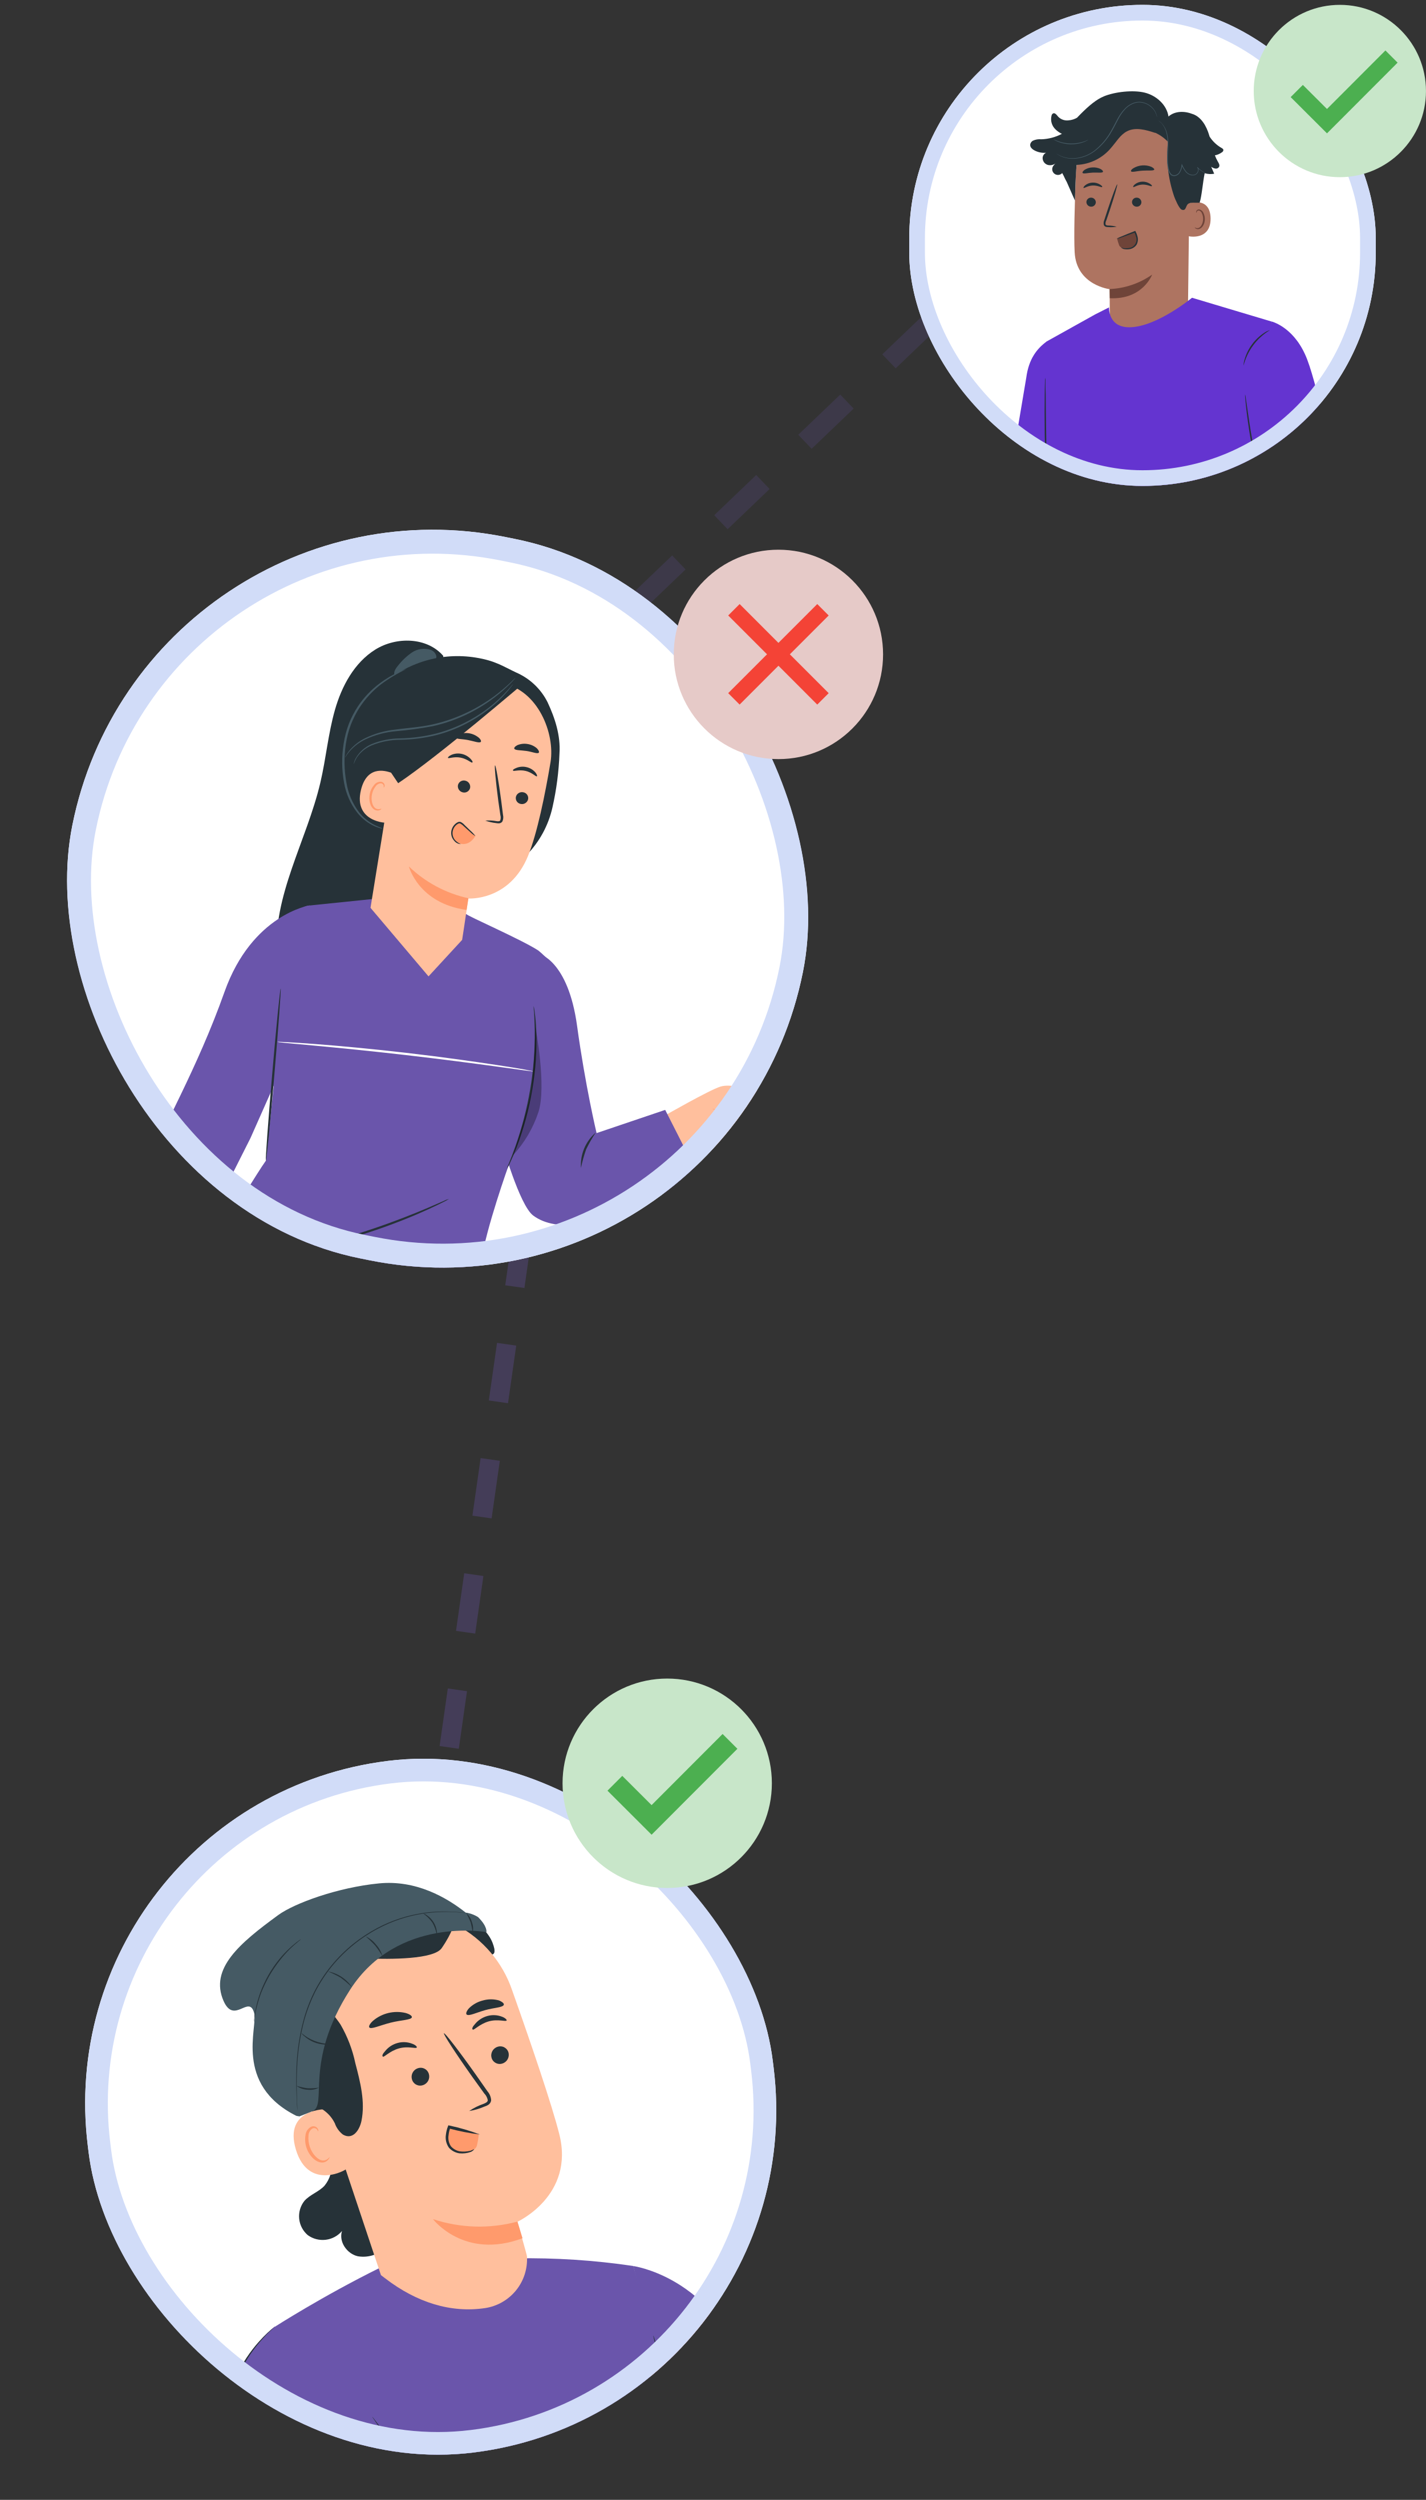 <svg width="218" height="382" viewBox="0 0 218 382" fill="none" xmlns="http://www.w3.org/2000/svg">
<rect x="0" y="0" width="218" height="382" fill="#333333" stroke="none"/>
<line x1="82.467" y1="170.209" x2="63.465" y2="303.563" stroke="#8867EB" stroke-opacity="0.2" stroke-width="2.964" stroke-dasharray="8.89 8.89"/>
<line x1="142.325" y1="49.071" x2="89.024" y2="100.071" stroke="url(#paint0_linear_7842_7022)" stroke-opacity="0.3" stroke-width="2.964" stroke-dasharray="8.89 8.89"/>
<g clip-path="url(#clip0_7842_7022)">
<rect x="6.938" y="275.57" width="105.518" height="106.493" rx="52.759" transform="rotate(-7.063 6.938 275.57)" fill="white"/>
<path d="M96.816 346.273C96.816 346.273 107.672 347.746 113.04 360.09C116.911 368.994 123.585 381.535 123.585 381.535L106.904 386.501L96.816 346.273Z" fill="#6A55AB"/>
<path d="M41.98 355.576C41.98 355.576 49.302 350.871 58.09 346.532L61.018 346.17L78.85 345.096C84.863 344.993 90.874 345.384 96.822 346.266C96.822 346.266 105.959 378.617 107.76 384.984C109.704 391.905 111.674 399.043 111.674 399.043L122.053 436.279C124.145 438.396 123.978 440.875 124.02 443.32C105.277 454.453 83.471 458.788 56.928 451.975C56.516 451.408 56.266 450.74 56.202 450.042C56.139 449.344 56.265 448.642 56.568 448.01C55.868 440.257 54.336 423.403 54.082 418.192C54.082 418.192 49.347 402.846 46.566 397.073C43.262 390.182 37.744 379.13 37.01 373.203C36.318 367.751 41.98 355.576 41.98 355.576Z" fill="#6A55AB"/>
<path d="M99.874 356.89C99.986 356.876 102.714 366.24 105.964 377.834C109.213 389.428 111.754 398.864 111.644 398.902C111.535 398.94 108.804 389.552 105.553 377.95C102.303 366.348 99.763 356.92 99.874 356.89Z" fill="#263238"/>
<path d="M97.879 369.259C98.396 368.281 98.844 367.268 99.218 366.227C99.545 365.108 99.176 361.209 100.175 359.975C101.173 358.741 104.263 355.01 105.445 353.605C106.626 352.201 106.943 351.329 107.867 352.064C108.357 352.538 108.686 353.154 108.806 353.826C108.926 354.497 108.831 355.189 108.534 355.803C107.951 357.288 105.622 359.978 106.178 361.305C106.735 362.633 106.855 363.933 109.234 363.622C111.612 363.311 117.946 360.517 121.069 359.354C125.455 357.717 126.673 359.044 126.673 359.044C126.673 359.044 128.859 358.234 129.451 359.19C130.043 360.145 128.622 361.661 127.991 362.302C127.36 362.944 128.2 365.11 123.586 368.728C122.975 369.204 124.619 370.152 119.944 372.952C117.276 374.549 115.517 376.04 112.349 377.037C105.646 379.158 103.168 383.475 103.168 383.475C103.007 383.495 92.243 375.38 93.841 373.646L97.879 369.259Z" fill="#FFBF9D"/>
<path d="M126.631 358.893C126.631 358.893 126.815 358.993 126.866 359.338C126.869 359.577 126.817 359.813 126.713 360.029C126.609 360.244 126.457 360.433 126.269 360.58C125.085 361.457 123.836 362.245 122.535 362.937C121.247 363.64 119.921 364.27 118.563 364.825C118.013 365.091 117.429 365.282 116.828 365.391C116.813 365.271 119.344 364.206 122.333 362.562C123.816 361.741 125.18 360.959 126.07 360.359C126.244 360.25 126.394 360.106 126.509 359.935C126.624 359.765 126.703 359.572 126.739 359.37C126.701 359.064 126.592 358.906 126.631 358.893Z" fill="#FF9A6C"/>
<path d="M127.877 362.487C127.49 362.975 127.038 363.407 126.533 363.772C125.375 364.721 124.154 365.589 122.879 366.373C121.607 367.172 120.282 367.882 118.912 368.498C118.357 368.78 117.768 368.99 117.16 369.123C117.144 368.994 119.71 367.884 122.66 366.057C125.61 364.23 127.8 362.398 127.877 362.487Z" fill="#FF9A6C"/>
<path d="M118.698 371.893C119.42 371.238 120.215 370.668 121.068 370.195C121.848 369.605 122.693 369.105 123.587 368.707C122.934 369.447 122.161 370.07 121.3 370.55C120.519 371.148 119.638 371.603 118.698 371.893Z" fill="#FF9A6C"/>
<path d="M50.547 400.578C50.547 400.578 62.69 419.489 71.189 419.604C79.688 419.719 84.946 409.823 87.482 406.103C90.76 401.32 106.898 378.259 106.898 378.259L95.993 371.444L72.779 392.695L66.957 385.249L50.547 400.578Z" fill="#FFBF9D"/>
<path d="M56.922 369.313C63.545 378.676 70.89 388.39 70.89 388.39L49.731 403.947C49.731 403.947 38.315 384.897 38.175 384.367C38.175 384.367 33.484 372.404 35.527 365.095C36.72 361.36 38.955 358.043 41.969 355.534" fill="#6A55AB"/>
<path d="M41.979 355.572L41.878 355.674L41.548 355.976C41.27 356.239 40.814 356.647 40.342 357.187C38.872 358.75 37.644 360.523 36.698 362.449C36.046 363.809 35.601 365.26 35.378 366.753C35.157 368.51 35.152 370.288 35.364 372.046C35.861 376.235 36.869 380.348 38.367 384.291C38.69 384.913 39.124 385.651 39.519 386.337C39.914 387.023 40.346 387.737 40.761 388.454L43.351 392.812C45.115 395.779 46.949 398.851 48.834 401.998L49.916 403.816L49.615 403.755L70.768 388.223L70.734 388.472C66.55 382.719 63.084 377.938 60.642 374.574L57.849 370.69C57.55 370.253 57.307 369.94 57.133 369.651C57.041 369.54 56.962 369.418 56.9 369.288C56.9 369.288 56.995 369.399 57.178 369.621L57.939 370.621C58.615 371.534 59.583 372.819 60.806 374.455C63.279 377.8 66.79 382.542 71.01 388.259L71.117 388.4L70.975 388.508L49.864 404.116L49.677 404.254L49.552 404.04L48.51 402.218L43.035 393.031L40.46 388.654L39.177 386.543C38.764 385.778 38.382 385.196 37.997 384.403C36.493 380.425 35.488 376.275 35.005 372.05C34.806 370.264 34.824 368.46 35.058 366.678C35.312 365.183 35.787 363.734 36.469 362.379C37.451 360.449 38.721 358.68 40.237 357.135C40.767 356.596 41.2 356.199 41.496 355.958L41.838 355.687L41.979 355.572Z" fill="#263238"/>
<path d="M46.532 336.32C47.391 335.348 48.73 334.945 49.601 334.005C50.017 333.502 50.327 332.921 50.513 332.296C50.699 331.671 50.758 331.015 50.686 330.367C50.532 329.07 50.188 327.803 49.664 326.606L61.784 338.742C61.221 340.353 60.361 341.845 59.25 343.14C58.698 343.78 57.99 344.268 57.195 344.556C56.399 344.843 55.543 344.92 54.709 344.78C53.029 344.4 51.754 342.549 52.286 340.915C51.656 341.659 50.77 342.138 49.803 342.258C48.836 342.377 47.859 342.129 47.067 341.562C46.314 340.929 45.837 340.028 45.737 339.05C45.637 338.071 45.922 337.092 46.532 336.32Z" fill="#263238"/>
<path d="M71.918 293.332C74.695 294.916 75.346 296.746 75.572 297.78C75.609 298.077 75.656 298.455 75.374 298.621C75.246 298.681 75.103 298.699 74.964 298.672L66.144 297.086" fill="#263238"/>
<path d="M52.654 330.08C50.221 326.873 48.064 323.466 46.207 319.895C44.349 316.291 43.391 312.29 43.415 308.236C43.437 307.621 43.943 303.401 44.522 303.264C44.948 303.211 44.977 306.94 45.334 307.247C48.398 310.028 50.252 313.987 51.236 318.038C52.152 321.998 52.629 326.047 52.658 330.112" fill="#263238"/>
<path d="M85.495 326.091C84.343 321.538 81.213 312.363 78.289 304.118C76.837 299.867 73.827 296.326 69.867 294.207C65.907 292.088 61.291 291.549 56.949 292.699L56.056 292.94C46.652 296.131 44.103 306.075 47.528 315.597L58.238 347.663L58.932 348.19C63.704 351.837 68.914 353.486 74.189 352.694C76.043 352.405 77.722 351.437 78.9 349.977C80.078 348.518 80.67 346.672 80.561 344.799C80.596 344.689 79.089 339.51 79.089 339.51C79.089 339.51 87.894 335.504 85.495 326.091Z" fill="#FFBF9D"/>
<path d="M79.108 339.478C74.858 340.617 70.368 340.486 66.191 339.102C66.191 339.102 70.953 345.371 79.88 342.02L79.108 339.478Z" fill="#FF9A6C"/>
<path d="M77.725 313.613C77.826 313.959 77.788 314.329 77.62 314.647C77.452 314.965 77.168 315.206 76.826 315.317C76.661 315.376 76.487 315.4 76.312 315.389C76.138 315.379 75.968 315.333 75.812 315.254C75.656 315.176 75.517 315.067 75.404 314.934C75.291 314.801 75.206 314.646 75.154 314.479C75.052 314.134 75.088 313.762 75.257 313.444C75.425 313.125 75.711 312.885 76.054 312.775C76.218 312.717 76.393 312.692 76.567 312.703C76.742 312.714 76.912 312.76 77.068 312.838C77.224 312.917 77.363 313.026 77.476 313.159C77.589 313.292 77.674 313.447 77.725 313.613Z" fill="#263238"/>
<path d="M77.447 308.751C77.327 308.97 76.132 308.489 74.727 308.883C73.323 309.278 72.45 310.276 72.278 310.142C72.107 310.008 72.227 309.724 72.621 309.283C73.116 308.69 73.781 308.262 74.527 308.059C75.263 307.858 76.044 307.899 76.755 308.175C77.269 308.373 77.508 308.653 77.447 308.751Z" fill="#263238"/>
<path d="M65.565 316.931C65.665 317.276 65.627 317.645 65.459 317.962C65.29 318.279 65.006 318.517 64.664 318.627C64.5 318.685 64.325 318.71 64.151 318.699C63.976 318.688 63.806 318.642 63.65 318.564C63.494 318.486 63.355 318.377 63.242 318.244C63.129 318.11 63.044 317.956 62.993 317.789C62.937 317.616 62.916 317.433 62.93 317.252C62.945 317.07 62.995 316.894 63.079 316.732C63.162 316.57 63.276 316.426 63.414 316.308C63.553 316.19 63.714 316.101 63.887 316.045C64.055 315.988 64.233 315.965 64.41 315.979C64.588 315.993 64.76 316.043 64.917 316.126C65.074 316.209 65.213 316.324 65.324 316.462C65.435 316.6 65.517 316.76 65.565 316.931Z" fill="#263238"/>
<path d="M63.705 312.884C63.593 313.102 62.399 312.621 60.986 313.016C59.573 313.412 58.709 314.409 58.537 314.275C58.365 314.141 58.485 313.857 58.888 313.415C59.376 312.813 60.044 312.382 60.793 312.183C61.526 311.983 62.304 312.024 63.012 312.3C63.533 312.48 63.799 312.782 63.705 312.884Z" fill="#263238"/>
<path d="M71.726 322.582C72.401 322.126 73.133 321.761 73.903 321.495C74.254 321.362 74.575 321.191 74.567 320.923C74.495 320.537 74.309 320.181 74.032 319.903C73.459 319.1 72.857 318.26 72.217 317.384C69.674 313.795 67.727 310.803 67.87 310.703C68.013 310.604 70.192 313.429 72.735 317.018L74.512 319.558C74.854 319.944 75.056 320.434 75.084 320.949C75.067 321.092 75.017 321.23 74.939 321.351C74.86 321.473 74.756 321.575 74.632 321.65C74.449 321.763 74.251 321.851 74.044 321.911C73.303 322.232 72.524 322.458 71.726 322.582Z" fill="#263238"/>
<path d="M62.964 308.255C62.869 308.675 61.381 308.663 59.718 309.082C58.055 309.5 56.731 310.146 56.461 309.812C56.334 309.648 56.529 309.24 57.036 308.785C57.712 308.214 58.513 307.81 59.373 307.604C60.234 307.398 61.131 307.397 61.993 307.599C62.644 307.78 63.004 308.054 62.964 308.255Z" fill="#263238"/>
<path d="M77.013 306.371C76.811 306.779 75.569 306.778 74.196 307.161C72.822 307.543 71.717 308.113 71.349 307.848C71.186 307.721 71.286 307.341 71.695 306.882C72.287 306.298 73.026 305.885 73.833 305.687C74.634 305.459 75.482 305.459 76.283 305.685C76.844 305.926 77.095 306.173 77.013 306.371Z" fill="#263238"/>
<path d="M50.136 322.3C49.961 322.272 43.319 322.115 45.234 328.477C47.149 334.838 52.971 331.601 52.948 331.416C52.925 331.231 50.136 322.3 50.136 322.3Z" fill="#FFBF9D"/>
<path d="M50.378 329.624C50.378 329.624 50.285 329.734 50.131 329.875C49.914 330.061 49.634 330.157 49.348 330.144C48.623 330.095 47.745 329.199 47.367 328.062C47.181 327.525 47.111 326.955 47.16 326.389C47.157 326.172 47.207 325.959 47.306 325.766C47.404 325.573 47.548 325.407 47.725 325.282C47.838 325.21 47.974 325.181 48.106 325.2C48.239 325.22 48.361 325.286 48.448 325.388C48.59 325.542 48.591 325.681 48.623 325.677C48.655 325.673 48.728 325.533 48.575 325.291C48.494 325.144 48.364 325.03 48.209 324.969C48.104 324.927 47.993 324.908 47.881 324.912C47.769 324.916 47.659 324.943 47.558 324.992C47.316 325.121 47.109 325.309 46.959 325.539C46.809 325.769 46.72 326.033 46.7 326.307C46.599 326.938 46.651 327.584 46.852 328.191C47.279 329.461 48.285 330.463 49.264 330.456C49.446 330.454 49.626 330.41 49.788 330.328C49.951 330.245 50.092 330.127 50.202 329.981C50.394 329.753 50.378 329.624 50.378 329.624Z" fill="#FF9A6C"/>
<path d="M71.017 294.87C71.843 293.952 67.797 291.619 64.976 291.258C60.712 290.717 54.688 291.463 51.558 293.557C47.788 296.082 45.006 299.269 44.13 303.804C43.344 308.371 43.762 313.065 45.344 317.422C45.713 318.781 46.429 320.021 47.423 321.019C48.722 322.148 50.181 322.45 51.19 324.464C51.426 325.148 51.858 325.748 52.432 326.188C53.953 327.062 54.98 325.464 55.259 324.091C55.853 321.175 55.08 318.16 54.322 315.273C53.885 313.195 53.119 311.2 52.054 309.363C51.42 308.397 50.622 307.556 50.073 306.555C49.753 306.074 49.539 305.53 49.446 304.96C49.352 304.39 49.382 303.806 49.533 303.249C49.622 303.011 49.736 302.783 49.873 302.57C50.488 301.528 51.372 300.671 52.432 300.09C53.493 299.508 54.691 299.224 55.899 299.267C59.789 299.422 66.336 299.403 67.521 297.696C69.217 295.232 69.406 293.927 69.406 293.927L71.017 294.87Z" fill="#263238"/>
<path d="M45.756 323.412C45.6 323.341 45.425 323.379 45.278 323.308C35.74 318.503 39.425 309.75 38.861 307.639C38.084 304.665 35.821 309.461 34.179 305.769C32.005 300.812 36.66 296.928 42.532 292.64C44.995 290.84 51.643 288.408 57.954 287.798C63.602 287.245 68.282 289.956 71.198 292.265C71.87 292.357 72.514 292.592 73.088 292.954C74.558 294.405 74.36 295.246 74.36 295.246C74.36 295.246 60.783 292.772 53.537 304.024C46.291 315.277 50.236 321.738 47.679 322.651L45.756 323.412Z" fill="#455A64"/>
<path d="M46.032 296.313C45.896 296.452 45.748 296.579 45.59 296.694C45.442 296.819 45.264 296.963 45.066 297.143C44.867 297.323 44.63 297.515 44.39 297.757C43.821 298.316 43.289 298.911 42.798 299.539C42.196 300.301 41.648 301.106 41.161 301.947C40.687 302.785 40.27 303.655 39.916 304.551C39.637 305.3 39.405 306.065 39.22 306.842C39.13 307.172 39.078 307.48 39.03 307.748C38.981 308.015 38.936 308.241 38.91 308.432C38.903 308.628 38.878 308.822 38.835 309.013C38.838 308.815 38.852 308.617 38.876 308.42C38.893 308.186 38.921 307.954 38.962 307.723C39.009 307.448 39.044 307.141 39.125 306.805C39.296 306.017 39.519 305.242 39.793 304.484C40.139 303.559 40.554 302.661 41.037 301.799C41.524 300.949 42.079 300.14 42.697 299.38C43.201 298.76 43.752 298.178 44.343 297.641C44.564 297.429 44.795 297.228 45.037 297.04C45.243 296.86 45.43 296.722 45.58 296.614C45.721 296.499 45.872 296.398 46.032 296.313Z" fill="#263238"/>
<path d="M71.565 292.334C71.565 292.334 71.525 292.339 71.444 292.349L71.089 292.32C70.783 292.284 70.321 292.252 69.736 292.21C69.151 292.168 68.422 292.144 67.583 292.166C66.634 292.187 65.686 292.269 64.747 292.411C62.299 292.779 59.933 293.564 57.751 294.732C56.456 295.418 55.23 296.226 54.089 297.145C52.864 298.136 51.743 299.249 50.744 300.467C49.744 301.698 48.877 303.032 48.158 304.446C47.496 305.772 46.96 307.156 46.555 308.581C45.894 311.027 45.512 313.54 45.417 316.072C45.316 318.224 45.378 319.972 45.422 321.183C45.446 321.777 45.471 322.239 45.48 322.573C45.498 322.717 45.513 322.838 45.523 322.927C45.535 323.015 45.539 323.055 45.539 323.055C45.539 323.055 45.533 323.007 45.523 322.927C45.514 322.846 45.498 322.717 45.48 322.573C45.44 322.251 45.38 321.768 45.381 321.18C45.313 319.972 45.235 318.226 45.318 316.06C45.399 313.529 45.773 311.016 46.432 308.572C46.83 307.13 47.365 305.729 48.029 304.389C48.752 302.964 49.626 301.621 50.635 300.383C51.643 299.154 52.773 298.031 54.01 297.033C55.162 296.111 56.398 295.298 57.702 294.607C59.908 293.441 62.298 292.665 64.767 292.311C65.711 292.173 66.662 292.102 67.615 292.097C68.431 292.086 69.188 292.131 69.772 292.165C70.356 292.198 70.822 292.271 71.129 292.315L71.479 292.37L71.565 292.334Z" fill="#263238"/>
<path d="M48.768 319.002C48.237 319.292 47.629 319.407 47.029 319.332C46.41 319.313 45.813 319.101 45.32 318.727C45.869 318.901 46.431 319.028 47.001 319.106C47.592 319.13 48.184 319.095 48.768 319.002Z" fill="#263238"/>
<path d="M50.284 312.341C50.067 312.416 49.837 312.445 49.608 312.424C48.477 312.364 47.401 311.922 46.554 311.169C46.363 311.033 46.202 310.858 46.082 310.656C47.249 311.678 48.732 312.267 50.282 312.325L50.284 312.341Z" fill="#263238"/>
<path d="M53.749 303.61C53.216 303.099 52.65 302.623 52.054 302.187C51.433 301.831 50.789 301.518 50.125 301.25C50.858 301.384 51.558 301.661 52.184 302.066C52.81 302.47 53.35 302.994 53.773 303.607L53.749 303.61Z" fill="#263238"/>
<path d="M58.481 298.951C58.139 298.372 57.759 297.817 57.344 297.287C56.893 296.794 56.41 296.33 55.898 295.898C56.526 296.182 57.073 296.617 57.492 297.163C57.96 297.671 58.299 298.285 58.481 298.951Z" fill="#263238"/>
<path d="M66.769 295.694C66.667 295.03 66.444 294.39 66.11 293.807C65.727 293.259 65.248 292.784 64.695 292.406C64.894 292.447 65.08 292.533 65.241 292.657C65.655 292.929 66.006 293.286 66.269 293.706C66.533 294.126 66.705 294.597 66.775 295.088C66.822 295.288 66.82 295.495 66.769 295.694Z" fill="#263238"/>
<path d="M72.265 295.318C72.194 294.797 72.091 294.281 71.959 293.772C71.766 293.285 71.544 292.811 71.293 292.352C71.705 292.712 72 293.187 72.14 293.717C72.337 294.227 72.381 294.784 72.265 295.318Z" fill="#263238"/>
<path d="M73.184 326.14C73.088 326.152 68.666 325.066 68.666 325.066C68.666 325.066 67.742 327.631 69.365 328.597C70.987 329.564 72.698 328.609 72.897 327.907C73.04 327.326 73.137 326.736 73.184 326.14Z" fill="#FF9A6C"/>
<path d="M72.496 328.397C72.496 328.397 72.388 328.647 71.986 328.828C71.423 329.034 70.821 329.108 70.225 329.046C69.616 328.957 69.057 328.66 68.642 328.205C68.433 327.915 68.283 327.585 68.202 327.236C68.121 326.888 68.11 326.526 68.17 326.173C68.219 325.745 68.324 325.326 68.481 324.926L68.543 324.763L68.72 324.806C70.299 325.144 71.851 325.599 73.363 326.167C71.757 325.976 70.168 325.666 68.609 325.237L68.848 325.117C68.709 325.48 68.619 325.859 68.579 326.245C68.471 326.848 68.6 327.47 68.941 327.98C69.292 328.373 69.761 328.642 70.277 328.746C70.819 328.817 71.369 328.788 71.9 328.659C72.103 328.583 72.303 328.496 72.496 328.397Z" fill="#263238"/>
</g>
<rect x="8.87" y="277.077" width="102.053" height="103.027" rx="51.026" transform="rotate(-7.063 8.87 277.077)" stroke="#D1DCF8" stroke-width="3.465"/>
<path d="M118 272.5C118 281.336 110.836 288.5 102 288.5C93.164 288.5 86 281.336 86 272.5C86 263.664 93.164 256.5 102 256.5C110.836 256.5 118 263.664 118 272.5Z" fill="#C8E6C9"/>
<path d="M110.467 264.969L99.611 275.838L95.13 271.369L92.867 273.631L99.614 280.362L112.73 267.231L110.467 264.969Z" fill="#4CAF50"/>
<g clip-path="url(#clip1_7842_7022)">
<rect x="22.109" y="71" width="113.917" height="112.448" rx="56.224" transform="rotate(11.339 22.109 71)" fill="white"/>
<path d="M101.769 170.39C101.769 170.39 108.418 166.588 110.104 166.053C111.791 165.518 114.276 166.536 116.636 166.644C118.996 166.751 122.569 165.869 123.295 166.477C124.17 167.204 122.706 169.222 118.918 169.894L119.96 170.013L122.389 170.705C122.389 170.705 123.581 169.532 124.369 169.697C125.493 169.922 125.272 170.86 125.272 170.86C125.272 170.86 127.379 169.189 127.505 171.474C127.505 171.474 129.663 171.118 129.494 172.663C129.494 172.663 129.691 173.986 125.339 173.441C125.339 173.441 121.005 176.135 120.041 176.301C119.077 176.467 116.074 175.371 116.074 175.371C116.074 175.371 114.906 176.491 113.95 176.357C112.121 176.099 107.537 174.853 107.537 174.853L105.248 176.666L101.769 170.39Z" fill="#FFBF9D"/>
<path d="M115.982 175.39C116.157 175.161 116.353 174.949 116.565 174.756C117.12 174.222 117.554 173.576 117.838 172.86C117.98 172.314 118.01 171.744 117.926 171.186C117.843 170.628 117.648 170.092 117.353 169.611C117.205 169.324 117.037 169.04 116.883 168.753C116.718 168.455 116.528 168.172 116.314 167.907C116.222 167.794 116.094 167.717 115.951 167.688C115.808 167.659 115.659 167.681 115.531 167.75C115.397 167.841 115.285 167.961 115.203 168.102C115.122 168.242 115.073 168.399 115.06 168.561C114.992 169.023 115.025 169.495 115.156 169.944C115.288 170.392 115.515 170.807 115.823 171.159L115.954 171.308L115.779 171.407C115.25 171.701 114.761 172.062 114.325 172.483L114.221 172.584L114.12 172.481C113.085 171.437 111.856 170.606 110.502 170.035C109.513 169.618 108.897 169.488 108.906 169.445C109.057 169.457 109.206 169.487 109.35 169.534C109.762 169.627 110.167 169.747 110.562 169.893C111.97 170.424 113.251 171.243 114.324 172.297L114.118 172.3C114.565 171.848 115.075 171.462 115.631 171.153L115.582 171.4C115.238 171.013 114.982 170.556 114.833 170.061C114.684 169.565 114.645 169.043 114.719 168.531C114.738 168.32 114.805 168.117 114.915 167.937C115.025 167.756 115.174 167.603 115.352 167.489C115.552 167.372 115.789 167.335 116.015 167.385C116.22 167.441 116.405 167.556 116.545 167.716C116.772 167.995 116.972 168.295 117.142 168.612C117.32 168.911 117.485 169.207 117.637 169.507C117.942 170.023 118.138 170.596 118.212 171.191C118.286 171.786 118.236 172.389 118.067 172.964C117.756 173.702 117.277 174.358 116.669 174.879C116.46 175.074 116.229 175.245 115.982 175.39Z" fill="#FF9A6C"/>
<path d="M122.794 170.463C122.152 171.191 121.427 171.84 120.634 172.399C120.315 172.643 120.029 172.92 119.719 173.089C119.434 173.267 119.1 173.353 118.764 173.334C118.552 173.311 118.347 173.243 118.162 173.136C118.036 173.059 117.97 173.007 117.981 172.984C117.992 172.961 118.067 173.001 118.209 173.03C118.393 173.097 118.587 173.136 118.783 173.145C119.065 173.128 119.338 173.034 119.569 172.872C119.837 172.689 120.126 172.432 120.439 172.187C121.157 171.526 121.947 170.948 122.794 170.463Z" fill="#FF9A6C"/>
<path d="M119.964 175.799C119.91 175.717 121.276 174.733 122.786 173.316C124.297 171.898 125.367 170.623 125.454 170.641C124.799 171.726 123.975 172.701 123.013 173.528C122.128 174.446 121.098 175.213 119.964 175.799Z" fill="#FF9A6C"/>
<path d="M123.967 174.302C124.541 173.758 125.151 173.252 125.792 172.787C126.375 172.25 127.012 171.776 127.694 171.371C127.227 172.019 126.654 172.584 125.998 173.04C124.979 173.863 124.023 174.371 123.967 174.302Z" fill="#FF9A6C"/>
<path d="M117.855 169.875C117.872 169.789 118.406 169.78 119.063 169.867C119.72 169.954 120.248 170.105 120.238 170.186C120.228 170.267 119.68 170.28 119.023 170.193C118.613 170.188 118.211 170.079 117.855 169.875Z" fill="#FF9A6C"/>
<path d="M48.974 119.593C49.84 115.915 50.163 112.128 51.202 108.485C52.24 104.841 54.165 101.26 57.378 99.259C60.591 97.259 65.29 97.354 67.764 100.225L67.607 103.506C62.899 117.378 59.509 131.823 54.826 145.7C54.214 147.503 52.271 148.834 51.023 150.291C49.774 151.748 47.722 152.698 45.886 152.124C43.47 151.364 42.498 148.498 42.314 145.99C41.665 136.866 46.884 128.482 48.974 119.593Z" fill="#263238"/>
<path d="M26.354 215.32C26.669 215.383 42.69 234.317 43.429 236.038C44.169 237.759 42.638 248.468 43.958 259.01C45.279 269.553 52.958 285.935 52.958 285.935L63.973 285.075C63.973 285.075 63.739 241.773 63.176 234.624C62.614 227.476 59.486 215.094 59.486 215.094L56.577 208.438L57.929 198.688L31.861 192.819C31.54 192.755 24.41 200.139 23.85 208.186C23.532 212.237 26.354 215.32 26.354 215.32Z" fill="#263238"/>
<path d="M87.341 224.247C84.958 216.502 73.419 202.531 73.419 202.531L70.938 201.391L55.242 198C55.242 198 54.192 205.352 54.121 205.671C54.051 205.991 57.799 224.756 57.799 224.756L66.164 233.495L67.451 235.781C67.451 235.781 63.389 243.235 61.408 249.302C59.428 255.37 56.011 274.232 56.011 274.232L66.377 278.371C66.377 278.371 81.049 251.783 83.027 247.295C85.006 242.806 90.889 235.75 87.341 224.247Z" fill="#263238"/>
<path d="M13.945 206.101C12.643 207.081 11.48 208.232 10.486 209.522C9.633 210.828 9.353 213.507 9.361 214.876C9.377 217.068 9.405 217.504 10.373 217.415C11.027 217.354 11.009 213.537 11.009 213.537C11.009 213.537 10.825 220.857 11.935 221.728C12.08 221.825 12.246 221.886 12.419 221.906C12.593 221.927 12.768 221.905 12.932 221.844C12.932 221.844 12.662 223.639 13.922 223.693C15.183 223.746 15.05 222.359 15.05 222.359C15.188 222.469 15.349 222.548 15.521 222.587C15.693 222.627 15.872 222.628 16.045 222.589C16.217 222.55 16.379 222.473 16.517 222.363C16.656 222.253 16.768 222.114 16.845 221.955C17.506 220.739 18.341 216.477 18.341 216.477L21.14 214.875L21.725 213.368C21.971 212.721 22.034 212.019 21.908 211.338C21.684 210.162 21.375 209.004 20.985 207.872C20.599 206.787 25.478 196.063 25.478 196.063L28.259 190.066L19.916 185.928L13.945 206.101Z" fill="#FFBF9D"/>
<path d="M101.69 169.602L91.202 173.148C91.202 173.148 89.484 165.967 88.222 156.765C86.838 146.698 82.371 145.731 82.371 145.731L75.434 165.858L76.704 174.51C76.704 174.51 79.385 184.157 81.512 185.745C88.955 191.269 106.601 179.272 106.601 179.272L101.69 169.602Z" fill="#6A55AB"/>
<path d="M82.278 168.553C84.372 163.395 87.543 154.844 85.692 149.479C84.879 147.834 83.717 146.387 82.286 145.239C79.597 143.506 71.457 139.986 71.247 139.655L58.905 137.18L47.061 138.394C45.537 138.73 45.397 139.652 45.217 141.189L42.496 159.754L40.648 177.359C39.2 179.392 35.215 186.04 32.493 190.431C31.216 192.473 31.832 192.795 31.832 192.795C44.011 201.85 57.35 205.314 72.056 202.145C73.938 201.79 73.644 200.184 73.643 198.201C73.649 193.785 73.31 195.412 73.696 192.241C74.188 188.186 77.73 178.047 77.878 177.788C78.026 177.529 79.579 175.228 82.278 168.553Z" fill="#6A55AB"/>
<path d="M47.346 138.35C47.346 138.35 38.534 139.716 34.321 151.569C30.109 163.422 24.899 172.148 22.031 179.245C19.787 184.803 14.039 202.614 14.039 202.614L22.165 205.887L38.289 173.915L42.913 163.499L46.524 155.095L47.346 138.35Z" fill="#6A55AB"/>
<path d="M81.606 163.724C81.473 163.727 81.339 163.718 81.207 163.695L80.062 163.549L75.877 162.973C72.34 162.489 67.449 161.848 62.034 161.224C56.619 160.601 51.709 160.117 48.154 159.789L43.943 159.401L42.799 159.28C42.665 159.271 42.532 159.244 42.404 159.201C42.539 159.187 42.674 159.186 42.809 159.199L43.959 159.256C44.957 159.309 46.395 159.404 48.178 159.537C51.738 159.808 56.656 160.255 62.077 160.88C67.498 161.505 72.379 162.201 75.924 162.739C77.686 163.009 79.117 163.238 80.102 163.416L81.225 163.641C81.355 163.652 81.483 163.68 81.606 163.724Z" fill="white"/>
<path d="M42.907 151.056C42.993 151.074 42.566 156.952 41.946 164.204C41.327 171.455 40.745 177.335 40.65 177.328C40.555 177.322 40.991 171.433 41.606 164.206C42.22 156.979 42.818 151.051 42.907 151.056Z" fill="#263238"/>
<path d="M81.578 153.742C81.578 153.742 81.613 153.826 81.643 153.993C81.674 154.159 81.714 154.411 81.753 154.727C81.839 155.387 81.937 156.305 81.981 157.463C82.093 160.48 81.892 163.501 81.38 166.477C80.883 169.456 80.095 172.38 79.027 175.205C78.61 176.29 78.234 177.145 77.956 177.731C77.821 178.039 77.663 178.335 77.482 178.618C77.576 178.295 77.695 177.98 77.838 177.675C78.079 177.082 78.42 176.213 78.805 175.128C79.806 172.298 80.559 169.386 81.057 166.425C81.557 163.477 81.789 160.49 81.749 157.5C81.73 156.347 81.678 155.419 81.653 154.778C81.601 154.435 81.576 154.089 81.578 153.742Z" fill="#263238"/>
<path d="M66.797 200.727C66.433 200.78 66.067 200.81 65.7 200.815C64.998 200.86 63.974 200.88 62.713 200.858C56.112 200.722 49.594 199.365 43.487 196.855C42.301 196.367 41.39 195.947 40.762 195.622C40.43 195.471 40.109 195.297 39.801 195.102C40.15 195.208 40.49 195.343 40.818 195.504C41.459 195.794 42.402 196.182 43.576 196.635C49.693 199.017 56.162 200.366 62.721 200.628C63.995 200.678 64.993 200.692 65.699 200.693C66.065 200.673 66.432 200.685 66.797 200.727Z" fill="#263238"/>
<path d="M68.651 183.194C68.385 183.375 68.104 183.533 67.811 183.668C67.261 183.949 66.457 184.34 65.453 184.8C63.446 185.72 60.618 186.886 57.428 187.973C54.238 189.06 51.275 189.846 49.12 190.345C48.044 190.591 47.167 190.769 46.561 190.878C46.249 190.956 45.93 191.003 45.608 191.021C45.908 190.904 46.218 190.816 46.534 190.757L49.064 190.115C51.202 189.568 54.134 188.744 57.317 187.662C60.5 186.58 63.332 185.453 65.361 184.589L67.758 183.548C68.044 183.401 68.343 183.283 68.651 183.194Z" fill="#263238"/>
<g opacity="0.3">
<path d="M81.856 156.977C81.856 156.977 83.595 166.005 82.309 169.952C81.493 172.401 80.168 174.649 78.419 176.548C78.419 176.548 80.879 169.337 81.279 166.285C81.68 163.232 81.856 156.977 81.856 156.977Z" fill="black"/>
</g>
<path d="M88.817 178.477C88.746 177.462 88.913 176.445 89.304 175.506C89.695 174.567 90.3 173.732 91.07 173.068C90.523 173.887 90.034 174.744 89.606 175.631C89.276 176.56 89.012 177.511 88.817 178.477Z" fill="#263238"/>
<path d="M60.833 101.737C61.436 100.957 62.156 100.274 62.966 99.713C63.374 99.435 63.839 99.252 64.327 99.179C64.815 99.106 65.314 99.144 65.785 99.289C66.008 99.356 66.21 99.48 66.371 99.649C66.532 99.817 66.646 100.024 66.703 100.25C66.778 100.708 66.36 101.228 65.891 101.102L65.781 101.169C64.61 101.885 63.423 102.584 62.223 103.255C61.931 103.44 61.607 103.569 61.268 103.635C61.096 103.663 60.92 103.644 60.758 103.579C60.597 103.514 60.457 103.405 60.353 103.265C60.078 102.78 60.462 102.176 60.833 101.737Z" fill="#455A64"/>
<path d="M58.334 104.724C60.263 102.985 62.556 101.702 65.047 100.968C67.537 100.234 70.16 100.068 72.723 100.483C75.734 100.965 76.868 101.809 78.927 102.774C81.001 103.678 82.692 105.28 83.707 107.302C84.854 109.746 85.712 112.416 85.531 115.108C85.431 117.892 85.072 120.661 84.457 123.379C83.846 126.105 82.493 128.608 80.548 130.613L73.401 130.592C69.548 130.051 65.642 129.492 62.065 127.96C58.489 126.427 55.202 123.772 53.79 120.15C51.839 115.092 54.237 108.255 58.334 104.724Z" fill="#263238"/>
<path d="M64.521 105.766L74.413 103.718L76.781 104.424C82.215 105.405 84.88 112.057 84.162 116.471C83.34 121.371 82.141 127.319 80.727 130.784C77.884 137.757 71.589 137.298 71.589 137.298C71.589 137.298 71.035 141.179 70.648 143.625L65.511 149.2L56.641 138.723L61.634 107.838C61.765 107.193 62.135 106.62 62.67 106.236C63.206 105.851 63.867 105.684 64.521 105.766Z" fill="#FFBF9D"/>
<path d="M80.736 122.12C80.683 122.365 80.537 122.579 80.328 122.716C80.119 122.853 79.865 122.902 79.62 122.853C79.499 122.834 79.385 122.791 79.281 122.727C79.178 122.663 79.088 122.579 79.018 122.48C78.948 122.381 78.898 122.269 78.871 122.151C78.844 122.032 78.842 121.909 78.863 121.79C78.917 121.548 79.063 121.336 79.27 121.2C79.477 121.065 79.729 121.015 79.972 121.062C80.093 121.079 80.209 121.121 80.313 121.184C80.417 121.247 80.508 121.33 80.579 121.429C80.65 121.528 80.701 121.64 80.728 121.759C80.755 121.877 80.757 122 80.736 122.12Z" fill="#263238"/>
<path d="M82.075 118.629C81.934 118.723 81.353 118.035 80.354 117.803C79.354 117.57 78.503 117.907 78.437 117.759C78.37 117.61 78.565 117.502 78.937 117.345C79.437 117.141 79.989 117.101 80.513 117.231C81.034 117.351 81.504 117.634 81.853 118.039C82.094 118.344 82.148 118.586 82.075 118.629Z" fill="#263238"/>
<path d="M74.193 125.395C74.758 125.347 75.326 125.375 75.884 125.477C76.143 125.529 76.402 125.517 76.48 125.353C76.564 125.095 76.569 124.819 76.492 124.559L76.185 122.437C75.788 119.424 75.561 116.971 75.68 116.956C75.798 116.941 76.229 119.371 76.626 122.384C76.722 123.122 76.811 123.833 76.894 124.505C76.982 124.85 76.948 125.215 76.796 125.538C76.737 125.62 76.661 125.687 76.572 125.735C76.484 125.783 76.385 125.81 76.285 125.814C76.135 125.818 75.984 125.805 75.837 125.776C75.276 125.715 74.724 125.587 74.193 125.395Z" fill="#263238"/>
<path d="M71.611 137.261C68.187 136.515 65.037 134.835 62.512 132.406C62.512 132.406 63.951 138.036 71.329 139.047L71.611 137.261Z" fill="#FF9A6C"/>
<path d="M82.358 115.028C82.131 115.233 81.404 114.888 80.487 114.756C79.57 114.623 78.781 114.683 78.629 114.415C78.565 114.287 78.699 114.07 79.093 113.866C79.588 113.659 80.133 113.599 80.662 113.693C81.19 113.775 81.685 114.006 82.088 114.358C82.384 114.674 82.456 114.926 82.358 115.028Z" fill="#263238"/>
<path d="M70.012 119.956C69.963 120.199 70.011 120.452 70.145 120.661C70.279 120.87 70.49 121.019 70.731 121.076C70.849 121.108 70.972 121.117 71.093 121.101C71.214 121.085 71.331 121.046 71.436 120.984C71.542 120.923 71.634 120.841 71.708 120.744C71.781 120.646 71.835 120.535 71.865 120.417C71.914 120.175 71.867 119.923 71.734 119.714C71.601 119.506 71.392 119.357 71.152 119.299C71.034 119.265 70.91 119.256 70.789 119.271C70.667 119.286 70.55 119.326 70.444 119.387C70.337 119.448 70.245 119.53 70.17 119.628C70.096 119.726 70.043 119.837 70.012 119.956Z" fill="#263238"/>
<path d="M68.487 115.817C68.581 115.958 69.39 115.574 70.421 115.775C71.453 115.975 72.068 116.625 72.197 116.523C72.327 116.42 72.185 116.231 71.911 115.932C71.532 115.548 71.044 115.289 70.513 115.19C69.99 115.085 69.446 115.149 68.961 115.373C68.586 115.548 68.443 115.75 68.487 115.817Z" fill="#263238"/>
<path d="M69.661 112.708C69.813 112.976 70.636 112.904 71.568 113.09C72.5 113.277 73.261 113.578 73.495 113.374C73.592 113.272 73.515 113.019 73.211 112.739C72.788 112.382 72.276 112.145 71.73 112.053C71.183 111.962 70.622 112.019 70.106 112.219C69.75 112.36 69.592 112.572 69.661 112.708Z" fill="#263238"/>
<path d="M60.722 120.324C60.831 119.781 60.526 118.359 60.007 118.159C58.642 117.603 56.049 117.121 55.178 120.728C54.003 125.628 59.187 125.833 59.234 125.695C59.281 125.556 60.303 122.192 60.722 120.324Z" fill="#FFBF9D"/>
<path d="M58.307 123.566C58.307 123.566 58.203 123.603 58.043 123.635C57.818 123.677 57.586 123.631 57.395 123.505C56.92 123.185 56.683 122.252 56.875 121.359C56.958 120.93 57.143 120.527 57.412 120.183C57.497 120.045 57.613 119.929 57.752 119.845C57.891 119.761 58.047 119.712 58.209 119.701C58.314 119.7 58.417 119.735 58.5 119.801C58.583 119.866 58.64 119.958 58.663 120.062C58.69 120.215 58.616 120.296 58.663 120.318C58.71 120.341 58.79 120.26 58.8 120.051C58.8 119.921 58.757 119.795 58.679 119.693C58.566 119.559 58.406 119.475 58.232 119.455C58.021 119.449 57.811 119.495 57.623 119.591C57.434 119.687 57.273 119.828 57.153 120.003C56.837 120.376 56.622 120.823 56.527 121.302C56.325 122.308 56.602 123.359 57.265 123.736C57.388 123.807 57.525 123.849 57.667 123.858C57.809 123.868 57.951 123.845 58.082 123.79C58.27 123.687 58.323 123.582 58.307 123.566Z" fill="#FF9A6C"/>
<path d="M59.834 118.145L60.868 119.681C67.258 115.409 80.261 104.189 79.527 104.87C77.198 103.497 74.562 102.73 71.86 102.639C67.673 102.615 59.604 103.289 58.875 108.105C58.147 112.921 59.834 118.145 59.834 118.145Z" fill="#263238"/>
<path d="M52.747 115.762C52.782 115.666 52.826 115.574 52.879 115.487C53.018 115.232 53.178 114.989 53.358 114.761C54.036 113.928 54.888 113.253 55.854 112.784C57.286 112.093 58.827 111.655 60.408 111.489C62.166 111.238 64.123 111.148 66.105 110.705C67.976 110.287 69.792 109.654 71.517 108.818C72.922 108.137 74.263 107.332 75.523 106.412C76.37 105.78 77.181 105.103 77.953 104.382L78.574 103.781C78.641 103.706 78.717 103.64 78.8 103.583C78.8 103.583 78.744 103.668 78.612 103.815C78.48 103.962 78.287 104.186 78.022 104.454C77.275 105.203 76.478 105.901 75.638 106.544C74.382 107.502 73.037 108.337 71.62 109.038C69.882 109.897 68.048 110.544 66.156 110.966C64.263 111.324 62.353 111.583 60.434 111.744C58.878 111.889 57.357 112.296 55.937 112.948C54.981 113.391 54.13 114.03 53.436 114.822C52.956 115.393 52.776 115.774 52.747 115.762Z" fill="#455A64"/>
<path d="M54.063 116.804C54.118 116.428 54.249 116.068 54.449 115.745C54.993 114.859 55.791 114.158 56.739 113.733C58.148 113.142 59.661 112.837 61.188 112.834C63.029 112.792 64.859 112.545 66.645 112.098C68.427 111.635 70.144 110.953 71.757 110.068C73.078 109.346 74.324 108.495 75.477 107.527C76.252 106.865 76.984 106.154 77.669 105.398L78.219 104.77C78.278 104.695 78.345 104.627 78.42 104.567C78.377 104.653 78.322 104.733 78.257 104.804L77.745 105.465C77.085 106.245 76.368 106.974 75.6 107.648C74.45 108.645 73.199 109.52 71.867 110.257C70.245 111.168 68.51 111.865 66.708 112.329C64.904 112.778 63.055 113.019 61.197 113.047C59.699 113.046 58.216 113.335 56.828 113.898C55.889 114.291 55.087 114.952 54.521 115.798C54.34 116.119 54.187 116.456 54.063 116.804Z" fill="#455A64"/>
<path d="M58.478 126.612C58.486 126.575 58.068 126.446 57.37 126.12C56.385 125.637 55.525 124.935 54.854 124.068C53.878 122.76 53.231 121.236 52.965 119.626C52.602 117.662 52.571 115.65 52.874 113.676C53.03 112.659 53.29 111.662 53.651 110.699C54.004 109.808 54.44 108.952 54.953 108.142C55.842 106.779 56.951 105.574 58.236 104.576C59.447 103.681 60.741 102.902 62.099 102.25C62.099 102.25 61.991 102.273 61.797 102.344C61.603 102.414 61.313 102.516 60.958 102.689C59.945 103.151 58.985 103.72 58.094 104.387C56.761 105.376 55.609 106.59 54.692 107.974C54.156 108.795 53.703 109.668 53.341 110.579C52.968 111.565 52.699 112.586 52.537 113.628C52.212 115.631 52.236 117.675 52.61 119.67C52.901 121.315 53.591 122.864 54.619 124.182C55.331 125.088 56.254 125.806 57.307 126.274C57.586 126.391 57.873 126.489 58.166 126.568C58.268 126.594 58.373 126.608 58.478 126.612Z" fill="#455A64"/>
<path d="M70.705 125.879C70.597 125.763 70.457 125.682 70.303 125.644C70.154 125.634 70.007 125.677 69.887 125.766C69.592 125.95 69.358 126.218 69.217 126.537C69.076 126.855 69.034 127.208 69.096 127.55C69.158 127.893 69.322 128.209 69.566 128.457C69.809 128.705 70.122 128.875 70.463 128.944C71.142 129.08 72.021 128.858 72.681 127.713C72.053 127.163 71.332 126.434 70.705 125.879Z" fill="#FF9A6C"/>
<path d="M70.452 128.989C70.114 128.849 69.811 128.637 69.563 128.368C69.312 128.07 69.176 127.692 69.179 127.302C69.185 127.068 69.239 126.838 69.337 126.626C69.436 126.413 69.578 126.224 69.754 126.069C69.94 125.908 70.168 125.767 70.328 125.832C70.536 125.938 70.725 126.078 70.887 126.245L71.8 127.07C72.07 127.338 72.369 127.575 72.692 127.776C72.467 127.47 72.209 127.19 71.922 126.941L71.035 126.082C70.866 125.887 70.661 125.726 70.431 125.608C70.276 125.562 70.11 125.577 69.966 125.65C69.837 125.714 69.717 125.796 69.61 125.893C69.409 126.071 69.248 126.289 69.138 126.534C69.028 126.778 68.971 127.044 68.972 127.312C68.978 127.753 69.15 128.175 69.454 128.494C69.575 128.644 69.726 128.766 69.899 128.851C70.071 128.937 70.26 128.984 70.452 128.989Z" fill="#263238"/>
</g>
<rect x="23.544" y="73.154" width="110.258" height="108.789" rx="54.394" transform="rotate(11.339 23.544 73.154)" stroke="#D1DCF8" stroke-width="3.659"/>
<path d="M135 100C135 108.836 127.836 116 119 116C110.164 116 103 108.836 103 100C103 91.164 110.164 84 119 84C127.836 84 135 91.164 135 100Z" fill="#E6CAC8"/>
<path d="M124.938 92.305L126.683 94.05L113.069 107.665L111.323 105.919L124.938 92.305Z" fill="#F44336"/>
<path d="M126.684 105.922L124.938 107.667L111.325 94.05L113.071 92.305L126.684 105.922Z" fill="#F44336"/>
<g clip-path="url(#clip2_7842_7022)">
<rect x="139" y="0.742" width="71.319" height="73.514" rx="35.66" fill="white"/>
<path d="M181.594 48.476L181.854 27.344C182.088 22.089 179.229 17.575 173.97 17.484L173.481 17.506C171.12 17.602 168.882 18.584 167.213 20.257C165.544 21.929 164.566 24.169 164.474 26.53C164.292 31.087 164.154 36.121 164.288 38.555C164.557 43.593 169.634 44.187 169.634 44.187C169.634 44.187 169.664 47.254 169.66 48.736L168.477 52.201L172.627 51.192L181.594 48.476Z" fill="#AE7461"/>
<path d="M169.637 44.17C171.97 44.071 174.225 43.304 176.135 41.961C176.135 41.961 174.71 45.816 169.663 45.569L169.637 44.17Z" fill="#6F4439"/>
<path d="M166.082 30.884C166.089 31.072 166.169 31.25 166.304 31.38C166.44 31.51 166.622 31.582 166.81 31.581C166.902 31.584 166.993 31.569 167.079 31.536C167.164 31.503 167.243 31.454 167.309 31.391C167.376 31.327 167.429 31.251 167.466 31.167C167.503 31.083 167.523 30.993 167.525 30.901C167.518 30.714 167.439 30.536 167.304 30.406C167.169 30.276 166.989 30.203 166.801 30.204C166.709 30.2 166.617 30.215 166.531 30.247C166.445 30.28 166.366 30.329 166.299 30.393C166.232 30.456 166.178 30.532 166.141 30.616C166.104 30.701 166.084 30.792 166.082 30.884Z" fill="#263238"/>
<path d="M165.645 28.715C165.74 28.806 166.268 28.377 167.044 28.347C167.819 28.317 168.404 28.681 168.482 28.585C168.56 28.49 168.426 28.373 168.17 28.204C167.825 27.987 167.421 27.881 167.014 27.901C166.61 27.915 166.221 28.058 165.905 28.308C165.675 28.503 165.601 28.676 165.645 28.715Z" fill="#263238"/>
<path d="M173.055 30.884C173.059 31.072 173.138 31.251 173.273 31.381C173.409 31.512 173.59 31.584 173.778 31.582C173.87 31.585 173.962 31.57 174.048 31.538C174.134 31.505 174.212 31.456 174.279 31.392C174.346 31.329 174.399 31.253 174.436 31.169C174.472 31.084 174.492 30.993 174.493 30.901C174.488 30.715 174.411 30.538 174.278 30.407C174.144 30.277 173.965 30.204 173.778 30.204C173.686 30.199 173.593 30.213 173.506 30.245C173.419 30.277 173.339 30.327 173.272 30.39C173.204 30.454 173.15 30.53 173.113 30.615C173.075 30.7 173.056 30.791 173.055 30.884Z" fill="#263238"/>
<path d="M173.244 28.575C173.335 28.666 173.864 28.237 174.639 28.206C175.415 28.176 175.999 28.544 176.077 28.445C176.155 28.345 176.021 28.232 175.766 28.063C175.42 27.846 175.016 27.74 174.609 27.76C174.205 27.774 173.817 27.917 173.5 28.167C173.27 28.349 173.197 28.536 173.244 28.575Z" fill="#263238"/>
<path d="M170.715 34.644C170.301 34.533 169.875 34.474 169.446 34.467C169.247 34.467 169.056 34.423 169.013 34.289C168.984 34.087 169.02 33.88 169.117 33.7C169.286 33.21 169.459 32.704 169.641 32.166C170.364 30 170.88 28.203 170.793 28.172C170.707 28.142 170.048 29.905 169.325 32.071C169.147 32.608 168.983 33.119 168.827 33.609C168.71 33.852 168.683 34.128 168.753 34.389C168.785 34.457 168.832 34.518 168.89 34.566C168.949 34.614 169.017 34.648 169.091 34.666C169.202 34.691 169.315 34.703 169.429 34.701C169.858 34.736 170.291 34.717 170.715 34.644Z" fill="#263238"/>
<path d="M172.916 26.179C173.029 26.37 173.783 26.131 174.684 26.075C175.585 26.019 176.369 26.127 176.455 25.919C176.49 25.82 176.33 25.651 176.001 25.486C175.565 25.312 175.096 25.24 174.629 25.274C174.161 25.307 173.708 25.447 173.302 25.681C172.981 25.872 172.847 26.062 172.916 26.179Z" fill="#263238"/>
<path d="M165.504 26.433C165.673 26.606 166.297 26.407 167.059 26.377C167.822 26.346 168.463 26.459 168.606 26.273C168.666 26.182 168.562 26.004 168.276 25.84C167.884 25.642 167.445 25.554 167.007 25.584C166.571 25.598 166.147 25.731 165.781 25.97C165.517 26.186 165.435 26.351 165.504 26.433Z" fill="#263238"/>
<path d="M181.601 31.089C181.688 31.05 185.024 29.924 185.067 33.372C185.11 36.82 181.627 36.145 181.601 36.049C181.575 35.954 181.601 31.089 181.601 31.089Z" fill="#AE7461"/>
<path d="M182.656 34.737C182.656 34.737 182.717 34.781 182.816 34.824C182.955 34.88 183.11 34.88 183.25 34.824C183.613 34.685 183.917 34.105 183.925 33.481C183.936 33.182 183.875 32.886 183.748 32.615C183.715 32.513 183.658 32.419 183.583 32.343C183.508 32.266 183.416 32.208 183.314 32.173C183.245 32.156 183.172 32.164 183.107 32.194C183.042 32.225 182.99 32.277 182.959 32.342C182.916 32.437 182.938 32.507 182.92 32.515C182.903 32.524 182.847 32.455 182.873 32.312C182.891 32.226 182.938 32.149 183.007 32.095C183.053 32.058 183.106 32.031 183.162 32.016C183.219 32 183.278 31.996 183.336 32.004C183.478 32.032 183.611 32.095 183.722 32.187C183.833 32.28 183.919 32.398 183.973 32.532C184.121 32.831 184.195 33.161 184.19 33.494C184.19 34.192 183.821 34.846 183.323 34.993C183.231 35.021 183.133 35.027 183.038 35.012C182.943 34.997 182.852 34.961 182.773 34.906C182.66 34.824 182.643 34.746 182.656 34.737Z" fill="#6F4439"/>
<path d="M157.51 21.991C157.573 21.788 157.708 21.616 157.891 21.506C158.296 21.316 158.745 21.24 159.19 21.285C160.29 21.25 161.366 20.965 162.34 20.453C161.996 20.291 161.68 20.075 161.404 19.812C161.107 19.546 160.89 19.202 160.776 18.82C160.662 18.438 160.656 18.032 160.759 17.646C160.774 17.574 160.806 17.507 160.851 17.45C160.897 17.393 160.956 17.347 161.023 17.317C161.248 17.243 161.456 17.46 161.603 17.633C161.8 17.906 162.067 18.12 162.376 18.254C162.685 18.387 163.024 18.435 163.358 18.391C163.816 18.357 164.26 18.219 164.657 17.988L164.696 17.941L165.221 17.404C166.52 16.104 167.612 15.199 168.755 14.722C170.432 14.025 173.248 13.717 175.011 14.159C176.774 14.601 178.368 16.009 178.633 17.806C179.607 16.94 181.089 16.94 182.293 17.421H182.323C183.666 17.884 184.442 19.288 184.849 20.648C184.875 20.722 184.892 20.796 184.914 20.869C185.371 21.585 185.996 22.18 186.733 22.602C186.863 22.676 187.011 22.767 187.028 22.914C187.024 22.988 187.002 23.06 186.962 23.123C186.923 23.186 186.868 23.238 186.803 23.273C186.484 23.506 186.117 23.665 185.728 23.737C185.847 24.059 185.992 24.37 186.162 24.668C186.318 24.924 186.499 25.227 186.37 25.496C186.311 25.595 186.223 25.673 186.119 25.72C186.014 25.767 185.898 25.781 185.785 25.76C185.559 25.713 185.347 25.619 185.161 25.483C185.312 25.838 185.464 26.193 185.62 26.549C185.135 26.636 184.637 26.609 184.165 26.471C183.892 27.77 183.705 30.109 183.389 30.98C182.471 31.006 182.25 30.907 181.791 31.067C181.193 31.27 181.431 32.327 180.651 32.037C180.253 31.886 179.629 30.391 179.49 29.992C178.58 27.314 178.256 24.472 178.542 21.658C177.98 21.072 177.311 20.599 176.57 20.267L176.631 20.319C175.215 19.847 173.599 19.383 172.299 20.059C171.264 20.588 170.666 21.671 169.899 22.541C169.253 23.334 168.446 23.98 167.533 24.437C166.619 24.895 165.618 25.154 164.597 25.197C164.415 26.722 164.389 29.213 164.328 30.638L163.08 27.805C162.981 27.636 162.899 27.471 162.816 27.302L162.79 27.25C162.668 26.975 162.532 26.706 162.383 26.445C162.227 26.617 162.01 26.72 161.778 26.732C161.546 26.744 161.319 26.663 161.146 26.507C160.974 26.352 160.87 26.134 160.859 25.902C160.847 25.67 160.928 25.443 161.083 25.27C161.205 25.105 161.351 24.959 161.517 24.837C161.344 25.009 161.13 25.132 160.895 25.196C160.661 25.26 160.414 25.262 160.178 25.201C159.946 25.132 159.743 24.988 159.601 24.793C159.458 24.597 159.384 24.36 159.39 24.118C159.401 23.954 159.456 23.795 159.549 23.659C159.641 23.522 159.769 23.413 159.918 23.343C159.292 23.4 158.663 23.269 158.112 22.966C157.752 22.767 157.397 22.437 157.51 21.991Z" fill="#263238"/>
<path d="M177.051 18.398C177.234 18.528 177.407 18.673 177.566 18.832C177.969 19.31 178.242 19.885 178.359 20.5C178.451 20.927 178.499 21.362 178.502 21.799C178.502 22.267 178.48 22.765 178.45 23.289C178.408 23.841 178.401 24.395 178.428 24.948C178.449 25.24 178.491 25.529 178.554 25.815C178.602 26.123 178.727 26.413 178.918 26.66C179.008 26.757 179.121 26.829 179.247 26.87C179.373 26.91 179.508 26.917 179.637 26.889C179.884 26.841 180.108 26.711 180.274 26.521C180.544 26.137 180.707 25.689 180.746 25.221H180.638C180.794 25.601 181.006 25.956 181.266 26.274C181.515 26.569 181.869 26.757 182.254 26.798C182.432 26.813 182.612 26.78 182.773 26.703C182.924 26.623 183.046 26.499 183.124 26.348C183.196 26.215 183.232 26.066 183.228 25.915C183.218 25.768 183.158 25.629 183.059 25.52L183.007 25.572C183.313 25.913 183.686 26.186 184.103 26.374C184.213 26.423 184.326 26.465 184.441 26.499L184.558 26.53C184.558 26.53 184.524 26.508 184.446 26.482C184.368 26.456 184.259 26.408 184.116 26.339C183.715 26.139 183.356 25.862 183.059 25.525L183.007 25.572C183.092 25.677 183.141 25.806 183.149 25.94C183.157 26.074 183.122 26.208 183.051 26.322C182.979 26.455 182.869 26.564 182.734 26.634C182.587 26.703 182.424 26.731 182.262 26.716C181.904 26.673 181.575 26.495 181.344 26.218C181.095 25.906 180.892 25.56 180.742 25.191L180.668 25.026L180.633 25.204C180.6 25.645 180.451 26.07 180.2 26.434C180.051 26.605 179.85 26.723 179.628 26.768C179.518 26.791 179.404 26.784 179.297 26.749C179.189 26.714 179.093 26.652 179.018 26.569C178.841 26.338 178.724 26.067 178.68 25.78C178.618 25.495 178.577 25.205 178.558 24.914C178.523 24.367 178.523 23.819 178.558 23.272C178.584 22.744 178.61 22.245 178.602 21.773C178.594 21.335 178.54 20.9 178.441 20.474C178.308 19.862 178.017 19.296 177.597 18.832C177.441 18.657 177.257 18.51 177.051 18.398Z" fill="#455A64"/>
<path d="M161.488 23.467C161.488 23.467 161.488 23.467 161.527 23.502L161.653 23.584C161.723 23.632 161.795 23.677 161.87 23.718C161.97 23.778 162.074 23.831 162.181 23.878C162.862 24.177 163.606 24.302 164.347 24.242C165.449 24.154 166.501 23.751 167.38 23.081C168.444 22.258 169.328 21.226 169.979 20.049C170.343 19.434 170.633 18.801 170.958 18.221C171.245 17.648 171.613 17.12 172.05 16.652C172.45 16.237 172.947 15.928 173.497 15.752C173.746 15.68 174.004 15.648 174.263 15.656C174.503 15.666 174.741 15.708 174.97 15.782C175.363 15.912 175.723 16.124 176.027 16.406C176.259 16.616 176.455 16.863 176.607 17.138C176.726 17.378 176.816 17.631 176.876 17.892C176.876 17.892 176.876 17.892 176.876 17.84C176.876 17.788 176.876 17.744 176.85 17.683C176.806 17.487 176.739 17.297 176.65 17.116C176.504 16.832 176.31 16.574 176.079 16.354C175.769 16.063 175.402 15.841 175 15.704C174.765 15.625 174.52 15.579 174.272 15.565C174.003 15.553 173.734 15.584 173.475 15.656C172.907 15.831 172.393 16.147 171.98 16.575C171.527 17.041 171.143 17.571 170.841 18.147C170.516 18.732 170.222 19.364 169.866 19.971C169.229 21.142 168.363 22.173 167.319 23.003C166.457 23.667 165.423 24.071 164.339 24.169C163.61 24.234 162.876 24.123 162.199 23.844C161.954 23.734 161.716 23.608 161.488 23.467Z" fill="#455A64"/>
<path d="M161 21.259C161 21.259 161.061 21.311 161.182 21.385C161.354 21.486 161.534 21.575 161.719 21.649C161.999 21.765 162.289 21.855 162.586 21.918C162.943 21.996 163.307 22.041 163.673 22.052C164.04 22.055 164.407 22.026 164.769 21.965C165.064 21.911 165.353 21.833 165.635 21.731C165.825 21.663 166.009 21.581 166.185 21.484C166.252 21.456 166.315 21.418 166.372 21.372C166.372 21.35 166.086 21.497 165.609 21.653C165.326 21.742 165.036 21.81 164.743 21.857C164.389 21.911 164.031 21.936 163.673 21.931C163.314 21.92 162.956 21.881 162.603 21.814C162.316 21.754 162.033 21.673 161.758 21.571C161.282 21.398 161.009 21.242 161 21.259Z" fill="#455A64"/>
<path d="M170.781 36.454C170.842 36.454 173.506 35.414 173.506 35.414C173.506 35.414 174.277 36.952 173.341 37.658C172.406 38.364 171.275 37.922 171.097 37.498C170.965 37.159 170.859 36.81 170.781 36.454Z" fill="#6F4439"/>
<path d="M171.386 37.803C171.508 37.849 171.632 37.888 171.758 37.919C172.106 37.967 172.459 37.946 172.798 37.859C172.97 37.81 173.131 37.726 173.269 37.613C173.407 37.499 173.521 37.358 173.602 37.199C173.683 37.039 173.731 36.865 173.742 36.686C173.752 36.508 173.726 36.329 173.664 36.161C173.605 35.923 173.518 35.693 173.405 35.476L173.543 35.524C172.733 35.827 172.023 36.083 171.511 36.26C171.245 36.373 170.965 36.453 170.68 36.499C170.927 36.346 171.19 36.221 171.464 36.126C171.958 35.914 172.659 35.628 173.461 35.316L173.552 35.281L173.599 35.364C173.724 35.598 173.82 35.847 173.885 36.104C173.95 36.319 173.971 36.545 173.947 36.768C173.923 36.991 173.855 37.208 173.747 37.404C173.531 37.716 173.212 37.941 172.846 38.041C172.482 38.126 172.104 38.126 171.741 38.041C171.472 37.941 171.373 37.807 171.386 37.803Z" fill="#263238"/>
<path d="M147.252 79.011L156.349 84.729C159.628 86.462 162.007 85.206 162.795 82.433L162.713 72.261C162.713 72.261 156.93 69.181 156.05 69.047C155.756 69.004 155.318 74.956 155.318 74.956L146.546 72.5L144.332 76.983L147.252 79.011Z" fill="#AE7461"/>
<path d="M146.457 71.299C146.4 71.199 143.953 67.309 142.558 65.849C141.163 64.389 141.137 62.795 140.149 62.665C139.161 62.535 138.984 63.917 139.456 65.338C139.928 66.758 141.189 67.504 140.842 68.002C140.496 68.5 132.585 67.179 132.585 67.179C132.585 67.179 131.563 66.135 130.762 67.01C130.762 67.01 129.488 66.707 129.588 67.699C129.687 68.691 132.001 68.799 132.001 68.799L133.149 70.844L135.808 71.831C135.934 72.543 136.267 73.202 136.766 73.724C137.207 74.195 137.708 74.605 138.256 74.946C138.364 74.968 140.734 76.423 141.938 76.718C143.143 77.012 144.745 77.264 144.745 77.264L146.933 72.888C146.925 72.324 146.76 71.774 146.457 71.299Z" fill="#AE7461"/>
<path d="M144.342 72.917C143.945 72.787 143.54 72.684 143.129 72.609C142.666 72.555 142.197 72.598 141.751 72.735C141.186 72.912 140.675 73.23 140.266 73.658L140.079 73.853V73.584C140.079 72.878 140.079 72.111 140.114 71.31C140.114 71.232 140.114 71.145 140.114 71.063C140.158 70.606 140.117 70.144 139.993 69.702C139.937 69.516 139.809 69.359 139.638 69.267C139.466 69.174 139.265 69.153 139.079 69.209C138.997 69.237 138.925 69.284 138.866 69.347C138.817 69.418 138.786 69.5 138.775 69.585C138.732 69.772 138.702 69.967 138.671 70.149L138.511 71.175C138.424 71.773 138.351 72.271 138.294 72.67C138.279 72.855 138.24 73.037 138.178 73.211C138.172 73.026 138.18 72.841 138.204 72.657C138.234 72.302 138.282 71.79 138.355 71.158C138.39 70.837 138.433 70.491 138.485 70.118C138.511 69.932 138.541 69.741 138.58 69.542C138.58 69.49 138.606 69.438 138.619 69.386C138.638 69.324 138.669 69.267 138.71 69.217C138.791 69.125 138.894 69.055 139.009 69.014C139.125 68.972 139.248 68.954 139.37 68.963C139.493 68.972 139.612 69.007 139.72 69.066C139.943 69.186 140.115 69.385 140.201 69.624C140.34 70.095 140.387 70.588 140.339 71.076C140.339 71.162 140.339 71.253 140.318 71.336C140.318 72.137 140.283 72.904 140.266 73.61L140.084 73.541C140.53 73.069 141.096 72.728 141.721 72.553C142.19 72.419 142.683 72.391 143.164 72.471C143.344 72.495 143.521 72.539 143.692 72.601C143.821 72.635 143.946 72.683 144.065 72.743C144.163 72.791 144.256 72.849 144.342 72.917Z" fill="#6F4439"/>
<path d="M159.999 52.188C158.496 53.301 157.274 54.856 156.893 57.698L154.562 71.56L161.195 73.441L163.486 57.676L159.999 52.188Z" fill="#6434D0"/>
<path d="M167.42 48.047L159.995 52.184C159.371 56.326 160.311 79.706 160.311 79.706L159.965 102.12C170.362 107.27 182.366 105.386 195.089 101.253C195.22 100.39 195.127 99.507 194.82 98.689L192.78 79.043C192.78 79.043 193.308 63.881 193.308 63.573C193.308 63.266 194.448 49.152 194.448 49.152L182.231 45.5C182.231 45.5 177.033 49.802 172.917 50.005C169.357 50.183 169.543 46.973 169.543 46.973L167.42 48.047Z" fill="#6434D0"/>
<path d="M159.782 57.711C159.817 57.936 159.832 58.163 159.825 58.391C159.825 58.868 159.825 59.487 159.864 60.236C159.864 61.839 159.907 63.975 159.938 66.336C159.968 68.697 160.02 70.872 160.076 72.431C160.102 73.181 160.124 73.8 160.141 74.277C160.164 74.503 160.164 74.731 160.141 74.957C160.096 74.735 160.067 74.511 160.055 74.285C160.011 73.852 159.964 73.22 159.916 72.44C159.821 70.88 159.743 68.723 159.713 66.34C159.682 63.958 159.687 61.8 159.713 60.236C159.713 59.487 159.739 58.868 159.747 58.391C159.738 58.164 159.75 57.936 159.782 57.711Z" fill="#263238"/>
<path d="M185.581 83.197C185.581 83.197 187.635 82.639 189.753 81.989L194.471 80.295L193.006 71.817L202.909 68.352C202.909 68.352 204.616 80.733 204.209 83.886C203.802 86.971 202.082 87.703 199.673 88.487C197.265 89.271 179.642 88.396 179.395 88.777C179.148 89.158 181.799 85.29 181.799 85.29L185.581 83.197Z" fill="#AE7461"/>
<path d="M194.453 49.141C194.734 49.236 198.044 50.211 199.846 54.954C201.648 59.698 204.031 72.083 204.031 72.083L192.733 74.366L191.039 59.013L194.453 49.141Z" fill="#6434D0"/>
<path d="M190.346 60.266C190.401 60.445 190.438 60.629 190.454 60.816C190.511 61.219 190.584 61.721 190.671 62.323C190.849 63.597 191.104 65.356 191.447 67.284C191.789 69.211 192.131 70.957 192.395 72.213C192.517 72.811 192.616 73.309 192.698 73.708C192.75 73.887 192.779 74.072 192.785 74.258C192.712 74.086 192.655 73.908 192.616 73.725C192.517 73.379 192.387 72.859 192.239 72.248C191.936 70.996 191.563 69.259 191.226 67.323C190.888 65.386 190.649 63.623 190.511 62.345C190.441 61.704 190.389 61.184 190.363 60.825C190.34 60.639 190.334 60.452 190.346 60.266Z" fill="#263238"/>
<path d="M194.138 50.453C193.143 51.048 192.274 51.834 191.583 52.766C190.891 53.697 190.391 54.756 190.109 55.881C190.111 55.534 190.171 55.19 190.287 54.863C190.524 54.06 190.901 53.304 191.4 52.632C191.899 51.953 192.514 51.366 193.215 50.899C193.494 50.696 193.806 50.545 194.138 50.453Z" fill="#263238"/>
</g>
<rect x="140.198" y="1.94" width="68.923" height="71.117" rx="34.462" stroke="#D1DCF8" stroke-width="2.397"/>
<path d="M217.997 13.909C217.997 21.18 212.102 27.076 204.831 27.076C197.559 27.076 191.664 21.18 191.664 13.909C191.664 6.638 197.559 0.742 204.831 0.742C212.102 0.742 217.997 6.638 217.997 13.909Z" fill="#C8E6C9"/>
<path d="M211.796 7.711L202.862 16.655L199.174 12.978L197.312 14.839L202.865 20.379L213.658 9.573L211.796 7.711Z" fill="#4CAF50"/>
<defs>
<linearGradient id="paint0_linear_7842_7022" x1="114.65" y1="73.5" x2="113.959" y2="72.778" gradientUnits="userSpaceOnUse">
<stop stop-color="#8867EB" stop-opacity="0.4"/>
<stop offset="1" stop-color="#8867EB"/>
</linearGradient>
<clipPath id="clip0_7842_7022">
<rect x="6.938" y="275.57" width="105.518" height="106.493" rx="52.759" transform="rotate(-7.063 6.938 275.57)" fill="white"/>
</clipPath>
<clipPath id="clip1_7842_7022">
<rect x="22.109" y="71" width="113.917" height="112.448" rx="56.224" transform="rotate(11.339 22.109 71)" fill="white"/>
</clipPath>
<clipPath id="clip2_7842_7022">
<rect x="139" y="0.742" width="71.319" height="73.514" rx="35.66" fill="white"/>
</clipPath>
</defs>
</svg>

